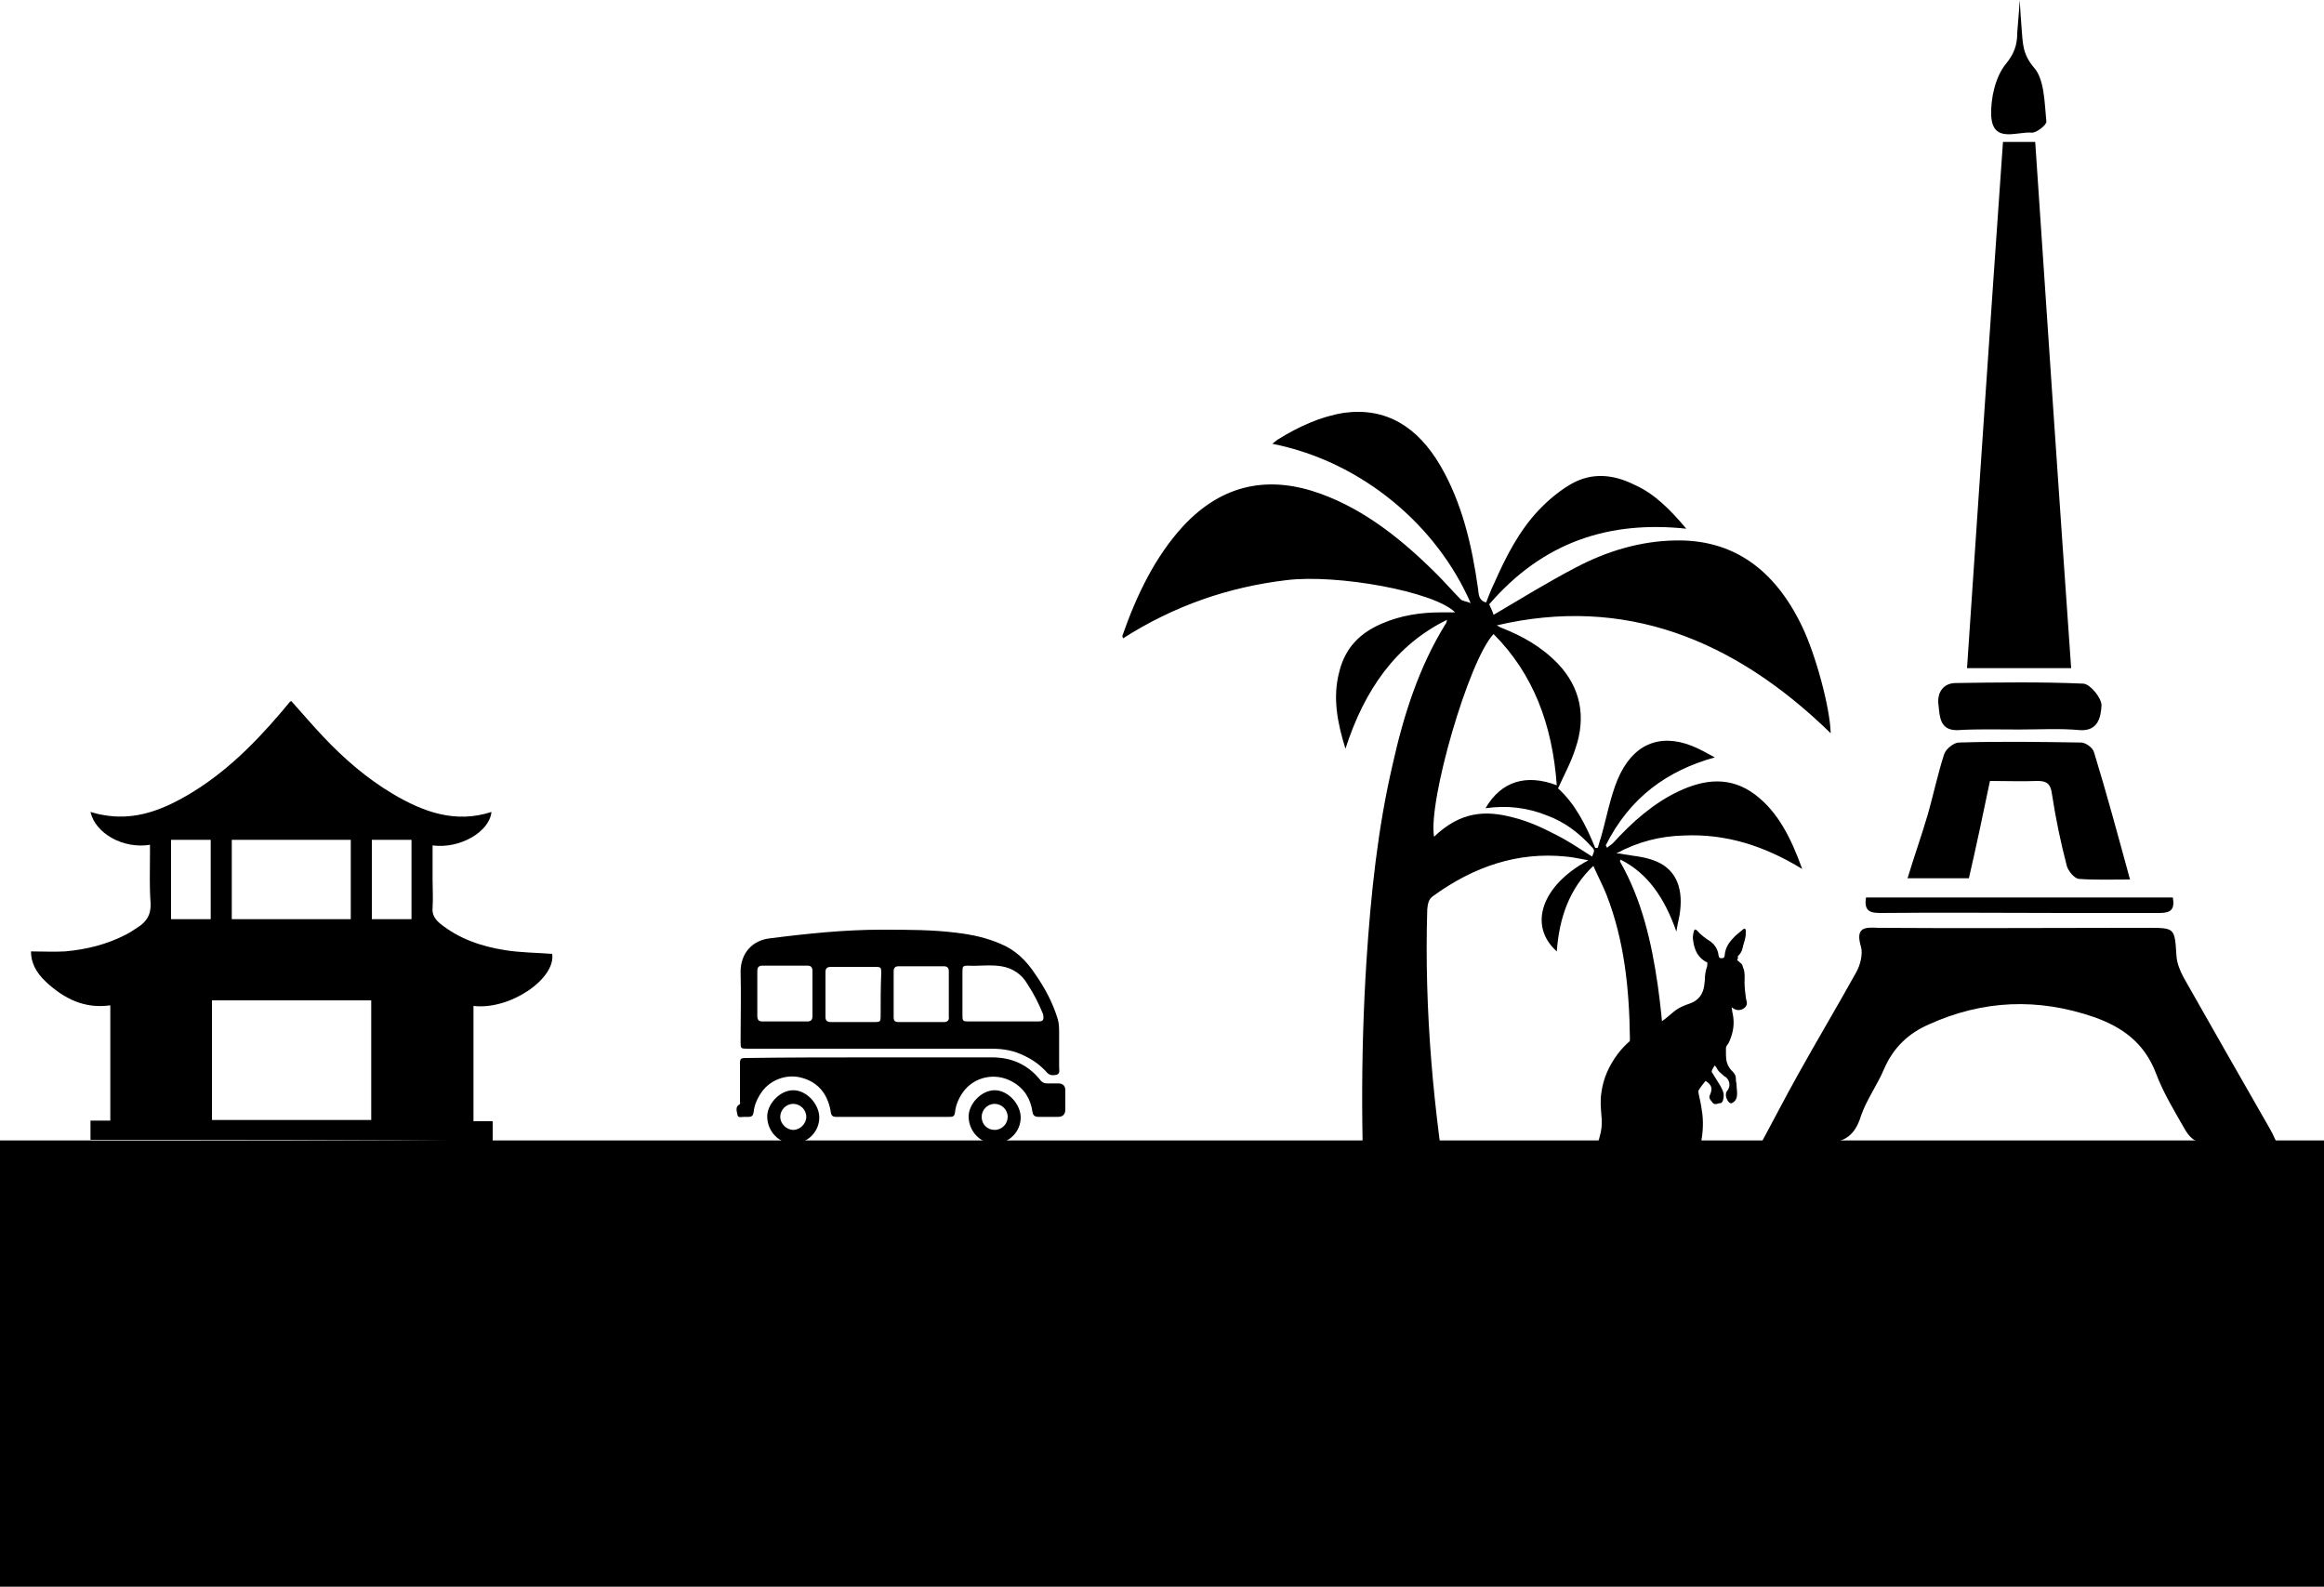 <svg class="cities__background" xmlns="http://www.w3.org/2000/svg" x="0px" y="0px" viewBox="0 0 375 256">
<rect y="184" class="st0" width="375" height="350"/>
<path class="st0" d="M272.1,85.3c-12.3-1.3-23,2-31.8,12.2c0.3,0.7,0.6,1.3,0.7,1.7c4.4-2.6,8.8-5.3,13.2-7.6
	c5.1-2.7,10.5-4.3,16.1-4.4c9.2-0.2,16,4.5,20.5,13.9c2.2,4.6,4.5,13.1,4.6,17.2c-15.7-15.3-33.4-22.2-53.9-17.4
	c0.3,0.1,0.5,0.3,0.8,0.4c3.3,1.3,6.4,3,9.1,5.8c3.6,3.8,4.6,8.5,2.8,13.7c-0.7,2.2-1.8,4.2-2.8,6.4c2.7,2.4,4.5,5.9,6,9.6
	c0.1,0,0.2,0,0.4,0c0.2-0.5,0.3-1.1,0.5-1.6c0.9-3.1,1.5-6.5,2.7-9.4c2.4-5.7,6.7-7.5,11.9-5.5c1.3,0.5,2.5,1.2,3.8,1.9
	c-7.6,2.1-13.7,6.4-17.6,14.2c0.1,0.1,0.2,0.3,0.2,0.4c0.3-0.3,0.7-0.5,1-0.8c3.1-3.4,6.5-6.4,10.5-8.3c4.2-2,8.4-2.5,12.4,0.5
	c3.7,2.8,5.8,7,7.6,12c-6.2-3.8-12.4-5.7-19.1-5.4c-3.8,0.1-7.4,1-10.9,2.9c0.3,0,0.7,0,1,0.1c1.7,0.3,3.4,0.4,5,1
	c3.4,1.2,4.8,4.1,4.3,8.2c-0.1,1-0.4,1.9-0.6,3.3c-1.9-5.4-4.6-9.4-9-11.6c-0.1,0.1-0.1,0.2-0.1,0.3c3.5,6.1,5.1,13,6.1,20
	c1.7,12.1,1.6,24.2,1,36.3c-0.1,2.3-1,3.3-3.1,3.3c-0.4,0-0.8,0.1-1.3,0c-2.6-0.1-4-2.2-3.5-5.2c1.5-8.5,2.4-17.2,2.4-25.9
	c-0.1-8-0.9-15.8-3.8-23.2c-0.6-1.5-1.4-3-2.1-4.6c-3.9,3.7-5.5,8.4-5.9,13.8c-4.7-4.2-2.4-10.7,5.1-14.7c-1.2-0.2-2.4-0.5-3.6-0.6
	c-7.8-0.8-14.9,1.6-21.5,6.4c-0.7,0.5-0.8,1.2-0.9,2.1c-0.5,16.4,1,32.6,3.7,48.7c0.2,1.1,0.4,2.2,0.6,3.2c0.6,3.3-0.8,6.5-3.6,7.7
	c-2.4,1.1-4.9,0.9-7.3,0.3c-2.1-0.5-2.9-2.6-3.1-5c-1-15.6-1.1-31.1-0.1-46.7c0.7-10.6,1.8-21.2,4.2-31.5c1.8-8.1,4.3-15.9,8.6-22.8
	c0.1-0.1,0.1-0.3,0.2-0.6c-8.2,4-13.3,11.2-16.4,20.8c-1.3-4.2-2.1-8.2-1-12.4c1-4.1,3.6-6.4,6.9-7.8c3-1.3,6.2-1.8,9.5-1.8
	c0.7,0,1.4,0,2.3,0c-3.4-3.4-19.1-6.2-27.2-5.2c-9.3,1.1-18.1,4.1-26.4,9.4c0-0.1-0.1-0.3-0.1-0.4c2.3-6.6,5.3-12.8,9.8-17.7
	c6.5-7,14.1-8.2,22.3-5.2c7.1,2.6,13.1,7.4,18.7,13c1.3,1.3,2.5,2.7,3.8,4c0.3,0.3,0.9,0.3,1.6,0.6c-5.4-12.4-17.4-22.8-32-25.7
	c0.4-0.3,0.6-0.5,0.9-0.7c3.4-2.1,6.9-3.7,10.7-4.3c6.7-0.9,11.8,2.2,15.5,8.5c3.5,6,5.1,12.8,6.1,19.9c0.1,0.9,0.1,1.9,1.3,2.2
	c0.4-1,0.8-2.1,1.3-3.1c1.9-4.3,4-8.4,7.1-11.7c1.6-1.7,3.4-3.2,5.3-4.3c3.3-1.9,6.8-1.6,10.2,0.1C266.9,79.6,269.5,82.2,272.1,85.3
	z M241,102.3c-4,4.2-10.6,27-9.6,32.7c4.3-4.1,8.3-4.3,12.8-3.1c2.4,0.6,4.6,1.6,6.9,2.8c2,1,3.9,2.3,5.8,3.5c0.4-1,0.5-1-0.2-1.7
	c-2-2.2-4.3-3.9-7-4.9c-3.2-1.3-6.5-1.7-10-1.2c2.5-4.3,6.5-5.6,11.5-3.7C250.5,116.9,247.4,108.7,241,102.3z"/>
<path class="st1" d="M140.8,170.6c6.4,0,12.9,0,19.3,0c3.2,0,5.8,1.2,7.8,3.7c0.3,0.4,0.7,0.5,1.1,0.5c0.6,0,1.2,0,1.8,0
	c0.7,0,1.1,0.4,1.1,1.1c0,1,0,2.1,0,3.1c0,0.8-0.4,1.2-1.2,1.2c-1.1,0-2.1,0-3.1,0c-0.6,0-0.9-0.2-1-0.8c-0.3-2.1-1.3-3.8-3.3-4.9
	c-2.7-1.5-6.1-0.8-7.9,1.7c-0.7,1-1.2,2.1-1.3,3.3c-0.1,0.6-0.3,0.7-0.9,0.7c-6.1,0-12.2,0-18.3,0c-0.8,0-0.8-0.5-0.9-1.1
	c-0.5-2.6-2-4.5-4.6-5.2c-2.4-0.7-5.1,0.3-6.5,2.3c-0.7,1-1.2,2.1-1.3,3.3c-0.1,0.5-0.3,0.7-0.8,0.7c-0.2,0-0.4,0-0.7,0
	c-0.4,0-1,0.2-1.1-0.3c-0.1-0.6-0.4-1.3,0.3-1.7c0.2-0.1,0.1-0.4,0.1-0.5c0-2,0-4,0-6c0-0.9,0.1-1,1-1
	C127.3,170.6,134.1,170.6,140.8,170.6z"/>
<path class="st1" d="M170.9,172.2c0-1.8,0-3.6,0-5.5c0-0.7,0-1.5-0.2-2.2c-0.8-2.7-2.1-5.1-3.7-7.4c-1.4-2.1-3.1-3.8-5.5-4.8
	c-2.3-1-4.6-1.5-7.1-1.8c-3.9-0.5-7.8-0.5-12.3-0.5c-5.6,0-11.7,0.6-17.9,1.4c-2.8,0.3-4.7,2.4-4.7,5.4c0.1,3.7,0,7.4,0,11.2
	c0,1.2,0,1.2,1.2,1.2c13.1,0,26.2,0,39.3,0c1.9,0,3.7,0.3,5.4,1.2c1.3,0.6,2.5,1.5,3.5,2.6c0.5,0.6,1.1,0.5,1.6,0.4
	C171.1,173.2,170.9,172.6,170.9,172.2z M131.1,160.4c0,1.2,0,2.4,0,3.5c0,0.6-0.2,0.9-0.8,0.9c-2.4,0-4.8,0-7.3,0
	c-0.6,0-0.8-0.3-0.8-0.9c0-2.4,0-4.8,0-7.2c0-0.6,0.2-0.9,0.8-0.9c2.4,0,4.8,0,7.3,0c0.6,0,0.8,0.3,0.8,0.9
	C131.1,158,131.1,159.2,131.1,160.4z M142.1,164c0,0.8-0.1,0.9-0.9,0.9c-1.2,0-2.4,0-3.6,0c-1.2,0-2.4,0-3.5,0
	c-0.6,0-0.9-0.2-0.9-0.8c0-2.4,0-4.9,0-7.3c0-0.6,0.3-0.8,0.9-0.8c2.4,0,4.8,0,7.2,0c0.8,0,0.9,0.1,0.9,0.9
	C142.1,159.2,142.1,161.6,142.1,164z M152.3,164.9c-2.4,0-4.9,0-7.3,0c-0.6,0-0.8-0.2-0.8-0.8c0-2.5,0-5,0-7.4
	c0-0.6,0.3-0.8,0.8-0.8c2.4,0,4.9,0,7.3,0c0.6,0,0.8,0.3,0.8,0.8c0,1.2,0,2.4,0,3.6c0,1.2,0,2.5,0,3.7
	C153.2,164.6,152.9,164.9,152.3,164.9z M167.5,164.8c-1.9,0-3.8,0-5.7,0c-1.9,0-3.8,0-5.6,0c-0.8,0-0.9-0.1-0.9-0.9
	c0-2.4,0-4.8,0-7.2c0-0.8,0.1-0.9,0.9-0.9c1.8,0.1,3.6-0.2,5.4,0.1c1.8,0.3,3.3,1.3,4.2,2.9c1,1.5,1.8,3.1,2.5,4.8
	C168.5,164.6,168.3,164.8,167.5,164.8z"/>
<path class="st1" d="M128,175.9c-2.2,0-4.3,2.3-4.2,4.4c0.1,2.3,1.9,4.2,4.2,4.2c2.3,0,4.2-1.9,4.2-4.2
	C132.2,178.2,130.2,175.9,128,175.9z M128,182.3c-1.1,0-2.1-1-2.1-2.1c0-1.1,0.9-2.1,2.1-2.1c1.1,0,2.1,0.9,2.1,2.1
	C130.1,181.3,129.1,182.3,128,182.3z"/>
<path class="st1" d="M160.5,175.9c-2.2,0-4.3,2.3-4.2,4.4c0.1,2.3,1.9,4.2,4.2,4.2c2.3,0,4.2-1.9,4.2-4.2
	C164.7,178.2,162.7,175.9,160.5,175.9z M160.5,182.3c-1.2,0-2.1-0.9-2.1-2.1c0-1.1,0.9-2.1,2.1-2.1c1.1,0,2.1,0.9,2.1,2.1
	C162.6,181.3,161.7,182.3,160.5,182.3z"/>
<g>
	<path class="st0" d="M367.3,184.2c-4.6,0-8.6,0.1-12.7-0.1c-0.7,0-1.6-1.1-2-1.8c-1.7-3-3.5-5.9-4.7-9.1c-1.9-5-5.5-7.5-10-9.1
		c-9-3.1-17.9-2.8-26.7,1.2c-3.2,1.4-5.7,3.7-7.2,7.2c-1.1,2.6-2.8,4.9-3.7,7.5c-1.1,3.7-3.3,4.6-6.7,4.3c-2.9-0.3-5.9-0.1-9.3-0.1
		c2-3.7,3.8-7.2,5.7-10.6c3.1-5.6,6.4-11.1,9.5-16.7c0.7-1.2,1.1-3,0.8-4.1c-1-3.3,0.7-3.2,2.8-3.1c13.5,0.1,27,0,40.4,0
		c1,0,2,0,3,0c4.5,0,4.4,0,4.7,4.6c0.1,1.2,0.6,2.4,1.2,3.5c4.6,8.1,9.2,16.2,13.8,24.2C366.5,182.5,366.8,183.1,367.3,184.2z"/>
	<path class="st0" d="M317.4,107.8c1.9-28.2,3.8-56.5,5.8-84.9c1.6,0,3.5,0,5.2,0c1.9,28.3,3.8,56.5,5.8,84.9
		C328.8,107.8,322.8,107.8,317.4,107.8z"/>
	<path class="st0" d="M343.7,141.9c-3,0-5.7,0.1-8.3-0.1c-0.7-0.1-1.7-1.3-1.9-2.1c-1-3.8-1.8-7.7-2.4-11.6
		c-0.2-1.6-0.8-2.1-2.3-2.1c-2.5,0.1-5,0-7.7,0c-1.1,5.3-2.2,10.5-3.4,15.7c-3.4,0-6.4,0-9.9,0c1.1-3.6,2.3-7,3.3-10.4
		c0.9-3.2,1.6-6.5,2.6-9.6c0.3-0.9,1.6-1.9,2.4-1.9c6.6-0.2,13.2-0.1,19.7,0c0.7,0,1.9,0.8,2.1,1.6
		C339.9,127.9,341.7,134.6,343.7,141.9z"/>
	<path class="st0" d="M325.8,117.7c-3.3,0-6.6-0.1-9.9,0.1c-2.9,0.1-2.9-2.2-3.1-4c-0.3-2.1,0.8-3.6,2.8-3.6
		c6.9-0.1,13.8-0.2,20.6,0.1c1.1,0.1,2.9,2.3,2.9,3.5c-0.1,1.8-0.5,4.2-3.5,4C332.4,117.5,329.1,117.7,325.8,117.7z"/>
	<path class="st0" d="M350.6,144.8c0.5,2.5-1,2.5-2.5,2.5c-5.1,0-10.2,0-15.2,0c-9.8,0-19.5-0.1-29.3,0c-1.6,0-2.9-0.1-2.5-2.5
		C317.6,144.8,334.1,144.8,350.6,144.8z"/>
	<path class="st0" d="M325.9,0c0.1,1.8,0.2,3.2,0.3,4.5c0.2,2.3,0.1,4.2,2,6.4c1.7,1.9,1.7,5.7,2,8.7c0.1,0.5-1.6,1.9-2.4,1.8
		c-2.4-0.2-6.3,1.8-6.5-2.8c-0.1-2.8,0.7-6.2,2.3-8.2c1.4-1.7,1.9-3.1,1.9-5.1C325.6,3.7,325.8,2,325.9,0z"/>
</g>
<path class="st0" d="M351.1,186.4c6.9,0,13.8,0,20.7,0c0,0.2,0,0.4,0,0.6c-6.9,0-13.8,0-20.7,0C351.2,186.9,351.1,186.7,351.1,186.4
	z"/>
<path class="st0" d="M300.6,187.1c-6.8,0-13.7,0-20.5,0c0-0.2,0-0.4-0.1-0.6c6.9,0,13.7,0,20.6,0
	C300.7,186.7,300.7,186.9,300.6,187.1z"/>
<path class="st0" d="M14.6,183.9c0-1.1,0-2,0-3.1c1,0,2.1,0,3.2,0c0-6.3,0-12.4,0-18.6c-4.2,0.6-7.5-1.1-10.4-3.8
	c-1.7-1.6-2.4-3.2-2.4-4.9c1.8,0,3.7,0.1,5.5,0c3.4-0.3,6.7-1.1,9.8-2.7c0.6-0.3,1.2-0.7,1.8-1.1c1.5-0.9,2.3-2.1,2.2-4
	c-0.2-2.6-0.1-5.3-0.1-8c0-0.5,0-0.9,0-1.4c-4.3,0.7-8.8-1.8-9.6-5.3c0.7,0.2,1.4,0.4,2.1,0.5c4.4,0.8,8.4-0.4,12.3-2.5
	c6.5-3.5,11.6-8.5,16.3-14c0.5-0.6,1-1.2,1.5-1.8c0,0,0.1,0,0.2-0.1c1.7,1.9,3.4,3.9,5.2,5.8c3.3,3.5,7,6.7,11.2,9.2
	c4.9,2.9,10.1,4.8,15.9,2.9c-0.3,3.2-5.1,6-9.5,5.4c0,1.8,0,3.6,0,5.4c0,1.6,0.1,3.1,0,4.7c-0.1,1.1,0.4,1.8,1.2,2.5
	c3.1,2.5,6.7,3.7,10.5,4.3c2.5,0.4,5,0.4,7.6,0.6c0.6,4-6.8,9.1-12.7,8.4c0,6.2,0,12.3,0,18.6c1,0,2,0,3.1,0c0,1.1,0,2.1,0,3.2
	C57.8,183.9,36.3,183.9,14.6,183.9z M59.9,180.7c0-6.5,0-12.9,0-19.3c-8.6,0-17.2,0-25.7,0c0,6.5,0,12.9,0,19.3
	C42.8,180.7,51.3,180.7,59.9,180.7z M37.4,135.5c0,4.3,0,8.6,0,12.8c6.5,0,12.8,0,19.2,0c0-4.3,0-8.5,0-12.8
	C50.2,135.5,43.9,135.5,37.4,135.5z M27.6,135.5c0,4.3,0,8.5,0,12.8c2.2,0,4.2,0,6.4,0c0-4.3,0-8.5,0-12.8
	C31.8,135.5,29.7,135.5,27.6,135.5z M66.4,135.5c-2.2,0-4.2,0-6.4,0c0,4.3,0,8.5,0,12.8c2.2,0,4.2,0,6.4,0
	C66.4,144.1,66.4,139.9,66.4,135.5z"/>
<path class="st2" d="M280.3,154.9c0.2,0.2,0.5,0.4,0.7,0.6c0.2,0.2,0.2,0.5,0.3,0.7c0.3,0.7,0.2,1.5,0.2,2.3c0,0.8,0.1,1.6,0.2,2.4
	c0,0.2,0.1,0.4,0.1,0.5c0.2,0.6,0,1.1-0.6,1.4c-0.6,0.3-1.2,0.2-1.8-0.3c0.1,0.4,0.1,0.8,0.2,1.1c0.3,1.5,0.1,2.9-0.5,4.3
	c-0.1,0.2-0.2,0.5-0.4,0.7c-0.1,0.2-0.2,0.3-0.2,0.5c0,0.4,0,0.7,0,1.1c0,0.9,0.2,1.7,0.8,2.4c0.4,0.4,0.8,0.8,0.8,1.4
	c0,0.3,0,0.5,0.1,0.8c0,0.6,0.1,1.1,0.1,1.7c0,0.6-0.2,1.1-0.7,1.4c-0.1,0.1-0.3,0.1-0.4,0.1c-0.4-0.2-0.8-1-0.7-1.5
	c0-0.2,0.1-0.4,0.2-0.5c0.5-0.6,0.5-1.5-0.1-2.1c-0.1-0.1-0.2-0.2-0.3-0.2c-0.3-0.3-0.6-0.5-0.9-0.8c-0.3-0.3-0.4-0.7-0.7-1
	c-0.2,0.3-0.4,0.6-0.5,0.9c0,0.1,0,0.2,0.1,0.3c0.4,0.7,0.9,1.4,1.3,2.1c0.1,0.2,0.2,0.4,0.3,0.6c0.3,0.6,0.3,1.2,0.1,1.8
	c-0.1,0.2-0.2,0.4-0.5,0.4c-0.1,0-0.2,0-0.4,0.1c-0.4,0.1-0.7,0-0.9-0.4c-0.1-0.1-0.2-0.2-0.3-0.4c-0.1-0.2-0.1-0.4,0-0.6
	c0.4-0.9,0.4-1.5-0.4-2.1c-0.1-0.1-0.2-0.1-0.3-0.2c-0.4,0.5-0.8,1-1.1,1.5c-0.1,0.2,0,0.4,0,0.6c0.2,0.9,0.4,1.8,0.5,2.6
	c0.3,1.7,0.2,3.5-0.1,5.2c-0.2,0.9-0.3,1.9-0.5,2.8c-0.2,0.7-0.4,1.4-0.7,2c-0.4,0.9-0.6,1.7-0.4,2.7c0.1,0.4,0.2,0.5,0.6,0.5
	c1.3,0.1,2.6,0.2,3.8,0.3c0.4,0,0.8,0.1,1.1,0.2c0.3,0.1,0.5,0.3,0.8,0.5c0.2,0.1,0.4,0.2,0.5,0.4c0.2,0.2,0.4,0.4,0.6,0.6
	c0.1,0.1,0.1,0.2,0,0.3c0,0.1-0.2,0.1-0.3,0.1c-0.8-0.1-1.5-0.2-2.2-0.2c-0.3,0.1-0.4,0.3-0.6,0.3c-1.1,0.2-2.3,0-3.4-0.3
	c-0.6-0.2-0.8-0.2-1.5-0.2c0.2,0.2,0.4,0.4,0.6,0.7c0.2,0.2,0.3,0.3,0.4,0.5c0.1,0.1,0.1,0.2,0,0.3c0,0.1-0.2,0.1-0.3,0.1
	c-0.8,0-1.5-0.1-2.3-0.1c-0.1,0.4-0.4,0.4-0.7,0.4c-1,0.1-2,0-3-0.3c-0.7-0.2-1.4-0.2-2.1-0.1c-0.3,0-0.6,0.1-1,0.1
	c-0.8,0-1.1-0.3-1.1-1.1c0-0.7,0-1.5,0.2-2.2c0.3-1.3,0.1-2.5,0-3.7c-0.1-0.9-0.7-1.6-1.2-2.4c-0.4,0.5-0.7,1.1-1,1.6
	c-0.9,1.4-1.9,2.7-3.1,3.9c-1.5,1.5-3.2,2.6-5.2,2.9c-1,0.2-2,0.2-2.9,0.2c-2.9,0-5.8,0-8.7,0c-0.9,0-1.8,0-2.6,0
	c-0.2,0-0.3,0-0.5,0c-0.1,0-0.2-0.1-0.2-0.2c0-0.1,0.1-0.2,0.2-0.3c0.3-0.1,0.6-0.3,1-0.4c3.5-0.6,7-1.2,10.5-1.9
	c2-0.3,3.7-1.3,5.1-2.7c2-1.9,3.3-4.1,3.9-6.9c0.2-0.9,0.2-1.9,0.1-2.8c-0.1-1.2-0.2-2.4,0-3.6c0.3-2.3,1.2-4.3,2.6-6.2
	c1.2-1.6,2.7-2.9,4.5-3.8c1.2-0.6,2.3-1.2,3.3-2c0.4-0.3,0.8-0.7,1.2-1c0.8-0.7,1.8-1.1,2.7-1.4c1.4-0.5,2.1-1.5,2.3-2.9
	c0-0.3,0.1-0.7,0.1-1c0-0.6,0.1-1.3,0.3-1.9c0.1-0.2,0.1-0.5,0.1-0.8c-1.5-0.7-2.1-2-2.3-3.6c-0.1-0.4,0-0.9,0.1-1.4
	c0.1-0.4,0.3-0.4,0.5-0.2c0.6,0.7,1.4,1.3,2.2,1.8c0.7,0.5,1.2,1.3,1.3,2.2c0.1,0.4,0.1,0.5,0.5,0.5c0.3,0,0.5-0.1,0.5-0.5
	c0.1-1.3,0.8-2.2,1.7-3.1c0.4-0.3,0.8-0.7,1.2-1c0.3-0.3,0.5-0.2,0.5,0.3c0,0.4,0,0.7-0.1,1.1c-0.1,0.5-0.3,1-0.4,1.5
	c-0.1,0.6-0.4,1-0.8,1.4C280.5,154.6,280.4,154.7,280.3,154.9z M270.9,193.7c-0.2-0.6,0-1.1,0.1-1.7c0.1-0.4,0.2-0.7,0.1-1.1
	c-0.1-1.2-0.5-2.3-1-3.4c-0.2-0.4-0.5-0.8-0.8-1.3c-0.3,0.6-0.7,1-0.9,1.6c-0.5,1-0.9,2-1.5,2.9c-0.3,0.6-0.6,1.2-0.6,1.9
	c0,0.4,0.1,0.5,0.5,0.6C268.2,193.3,269.5,193.5,270.9,193.7z"/>
</svg>
